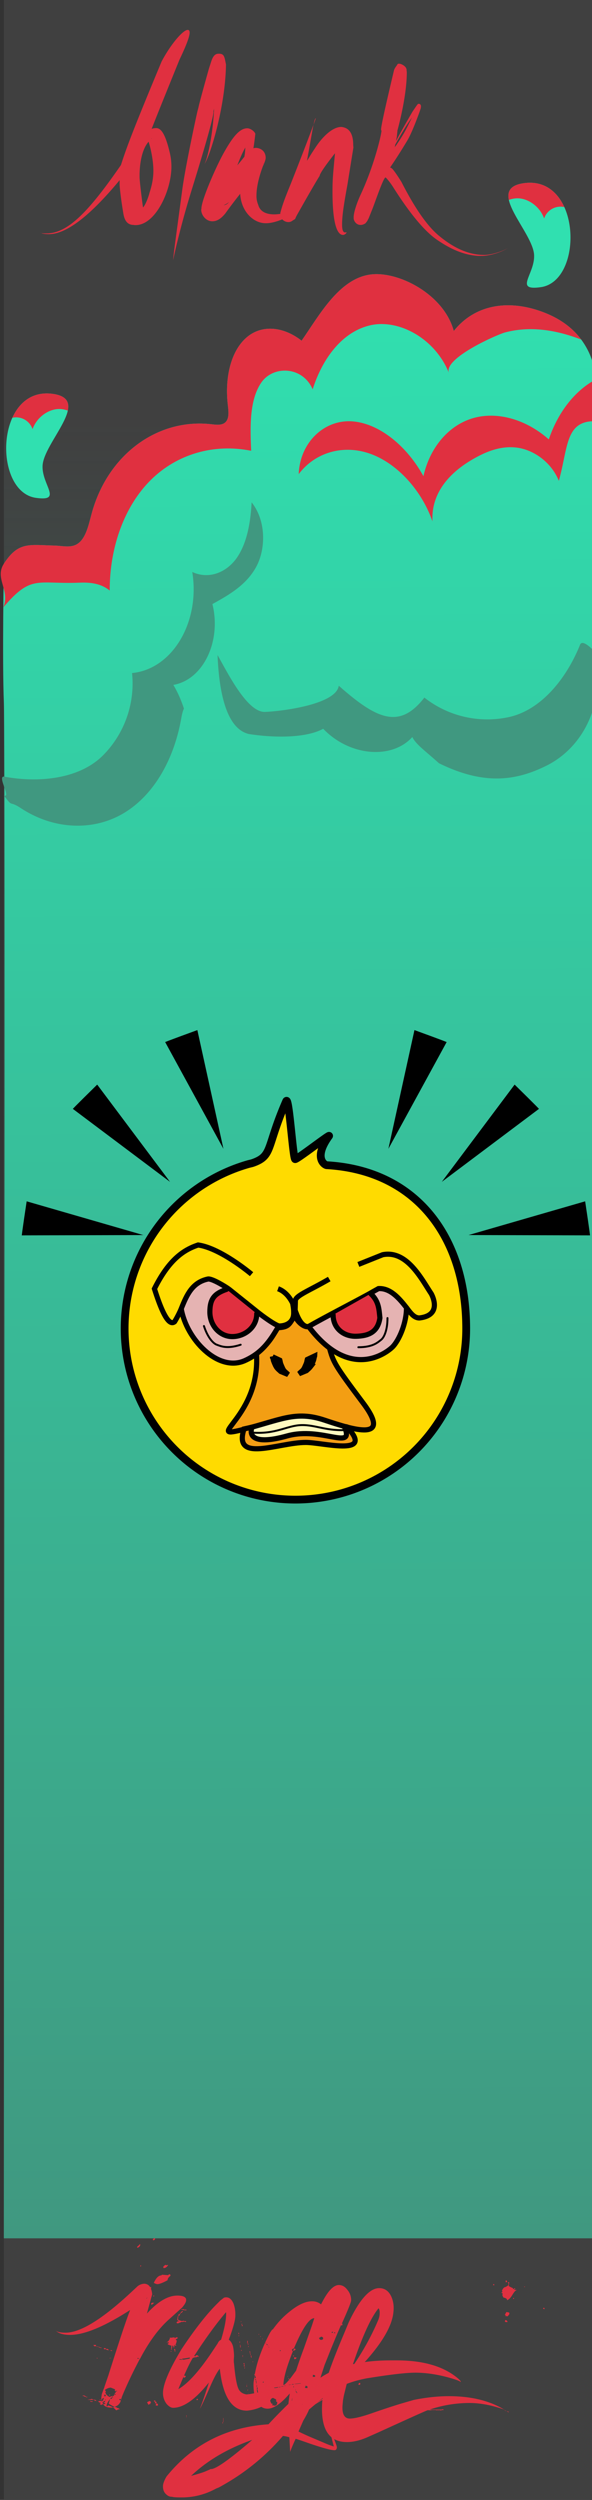 <svg xmlns="http://www.w3.org/2000/svg" xmlns:xlink="http://www.w3.org/1999/xlink" width="115.2" height="128.5mm" viewBox="0 0 30.48 128.5">
  <rect x="0" y="0" width="30.48" height="128.5" fill="#333333" stroke="none"/>
  <defs>
    <linearGradient id="b">
      <stop offset="0" style="stop-color:#30e0b0;stop-opacity:1"/>
      <stop offset="1" style="stop-color:#409880;stop-opacity:1"/>
    </linearGradient>
    <linearGradient id="a">
      <stop offset="0" style="stop-color:#409880;stop-opacity:1"/>
      <stop offset="1" style="stop-color:#409880;stop-opacity:0"/>
    </linearGradient>
    <linearGradient xlink:href="#a" id="c" x1="15.44" x2="15.44" y1="285.34" y2="190.99" gradientTransform="matrix(1 0 0 .99 0 1.09)" gradientUnits="userSpaceOnUse"/>
    <linearGradient xlink:href="#b" id="d" x1="14.98" x2="15.44" y1="14.091" y2="115.05" gradientUnits="userSpaceOnUse"/>
  </defs>
  <g style="display:inline">
    <path d="M.2 168.5h30.48V297H.2z" style="display:inline;fill:#404040;fill-opacity:1;stroke-width:.427" transform="translate(0 -168.5)"/>
    <path d="M.2 190.152h30.48v93.398H.2z" style="display:inline;fill:url(#c);fill-opacity:1;stroke-width:.364" transform="translate(0 -168.5)"/>
    <g aria-label="RAGE" style="font-style:normal;font-variant:normal;font-weight:400;font-stretch:normal;font-size:19.756px;line-height:1.25;font-family:Ravie;-inkscape-font-specification:Ravie;letter-spacing:0;word-spacing:0;display:inline;fill:#e03040;fill-opacity:1;stroke:none;stroke-width:.265">
      <path d="M6.22 291.836c0 .011 0 .023-.01.034l.022-.023v.012c.023-.102.045-.158.057-.192.248-.599.553-1.242.925-1.942h.023v-.023l-.011.012c.463-.87.948-1.524 1.467-1.987l.689-.621c.135-.158.203-.282.203-.384 0-.147-.147-.226-.452-.226-.485 0-1.004.305-1.569.926l.271-.993c-.034-.362-.18-.542-.417-.542a.594.594 0 0 0-.328.124l-.327.305c-1.479 1.377-2.597 2.077-3.376 2.088-.293 0-.474-.045-.541-.135.146.17.406.248.767.248.734 0 1.761-.429 3.082-1.276v.012c-.192.485-.564 1.603-1.118 3.353l-.191.553a.654.654 0 0 1-.057.158l-.09.26-.023.169c0 .067 0 .113.012.135.033-.079.056-.113.079-.113h.045c-.034.102-.08.158-.113.17.011.011.011.011.011.022 0 .012 0 .012.011.023h.068v-.068h.045c.034.011.045.023.045.045l-.067.023c0 .034.022.045.067.045v.045h-.101c.056.125.192.181.429.181.034 0 .056 0 .068-.011a.89.89 0 0 0-.26-.102c0 .034-.011.045-.045.045h-.023v-.022c0-.09.057-.204.18-.35l-.067.237c.102.067.203.124.305.169l.068-.034a.437.437 0 0 0 .248-.293l-.011-.023h-.023c-.034 0-.045-.011-.045-.045l.068-.023zm-.293-.52-.022.068.056.023.068-.023c0 .034-.034.046-.09.046 0 .011.011.011.022.011 0 .045-.022.068-.056.068v.045c.034 0 .056.011.056.045l-.079-.023-.022.046c.011 0 .022.01.022.022-.146.023-.225.045-.225.068a.432.432 0 0 1-.215-.18c.011 0 .011-.012.011-.023-.022 0-.034-.012-.034-.046.023 0 .034-.01.034-.022a.345.345 0 0 0-.056-.102c.011-.011.011-.011.022-.011.012 0 .012 0 .023-.011l.023-.012a.52.52 0 0 1 .237-.079zm2.823-2.675c0 .102-.057.192-.181.271l.113-.022v.067h-.045v.046a.75.75 0 0 0 .192.067l-.023.215.045-.023a.024.024 0 0 0-.022-.022.38.38 0 0 0 .045-.17h.045l.023.102h.022c0-.023.011-.068.023-.147h.022v.045h.068c0-.022-.011-.034-.045-.045a.534.534 0 0 0 .068-.226c-.023 0-.034-.011-.046-.045v-.023c.057 0 .09-.022.09-.067v-.023h-.067l-.09.045v-.045l-.203.023zm.542 1.705c-.068.034-.102.056-.102.09.034 0 .056.045.079.147a.024.024 0 0 0 .023-.023c.01 0 .022.012.022.023.045-.045.08-.068.09-.068v-.101c-.022-.046-.045-.068-.067-.068zM5.86 292.23c-.023 0-.034 0-.045.011.079.057.124.113.158.147h.045c.034-.034.079-.045.147-.045v-.023c-.023 0-.046-.01-.08-.045h-.067v-.022c-.012-.012-.023-.012-.057-.023l-.056-.011c-.011.011-.023.011-.045.011zm-.599-.248c-.022-.023-.033-.057-.033-.102l-.023.034h-.136v.023c0 .034.034.056.113.067 0 .034-.01.046-.045.046 0 .022.023.045.08.067a.285.285 0 0 1 .1-.045c0-.011 0-.011-.01-.023zm4.053.056.045.068c.09-.045.136-.09.136-.136l-.023-.045a.024.024 0 0 0-.022.023c-.034 0-.046-.023-.046-.057-.033.023-.056.034-.09.034zm-1.67.068c.033 0 .045-.011.045-.045l.045.022c0-.022.01-.056.045-.113l-.068-.056c-.09.034-.135.056-.135.079zm.394-.068a.024.024 0 0 1-.022.023c0 .011.011.022.022.022a.024.024 0 0 1-.022.023c0 .034.011.045.045.045h.068v-.09zm1.412-1.366c0 .034.01.045.045.045.045-.022.067-.045.067-.067v-.023l-.09-.022zm-4.73 1.14-.226.046h.305v-.023c-.023 0-.046-.011-.08-.045zm4.865-.372-.023.068.068.022c.023 0 .034-.022.045-.068v-.022zm-5.159.282h.068v-.023h-.068c0-.022-.034-.045-.09-.067h-.08v.022c.035 0 .068.012.125.046h.045zm.384-2.687c.022.046.045.068.068.068H4.9c.034 0 .045-.011.045-.045v-.023zm.643.204c0 .033.045.056.147.067-.023-.045-.045-.067-.068-.067zm-.485-.113h.101c0 .022.046.045.136.067h.023v-.022a.269.269 0 0 1-.136-.045l-.124-.023Zm3.025 2.822-.022.068c.011 0 .022.01.022.022l.068-.022v-.023c0-.023-.011-.034-.045-.045zm-2.54-2.71c0-.022-.011-.033-.045-.045h-.022c-.023 0-.034.012-.046.046l.068.022zm-.079 2.349h.023c.034.011.045.022.045.045 0 .034-.011.045-.045.045h-.023zm4.561-.316c.034 0 .045-.012.045-.046 0-.022-.011-.033-.045-.045-.011 0-.023.012-.034.023zm-5.069.632h.09c0-.023-.01-.034-.045-.045h-.045v-.023h-.045v.023h.045zm.903-.17v.023c0 .034-.01.045-.045.045H5.68c0-.022.023-.045.068-.067zm3.218-2.404h.045l-.023-.09h-.045zm-4.335 2.585c0 .034.011.045.045.045h.079l-.023-.045-.033.023-.068-.034zm3.274 0c0 .023.01.034.045.034l.045-.023c0-.01-.011-.022-.045-.034h-.045zm2.19-.09c0 .034.01.045.045.045l.034-.023c0-.022-.012-.034-.034-.045zm-.757-2.235c0 .033.012.045.045.045v-.068H9.36Zm.599 2.077c-.023 0-.034.011-.046.045l.068.023zm-4.493 5.588h.158l-.09-.023h-.068Zm-.971.067h.113v-.022h-.113Zm1.196-8.015c0 .023.012.034.046.034h.045c0-.011-.012-.022-.045-.034zm1.389.395.102.023-.102.023zm-1.061 2.574h-.045v.045h.045zm-.203-.587v.045c-.034 0-.046-.01-.046-.045zm-.192-.056c.034 0 .045-.011.045-.045h-.045Zm3.804-1.197h.045v-.022h-.045zm-.643-1.06h.045v-.024h-.045zm.203 0h.045v-.024h-.045zm-3.568 2.46h.023v.045h-.023Zm.226-2.111.09-.023h-.09zm-.666 0h.045v-.023H4.98zm.158 2.134h.045v-.023h-.045Zm2.45-5.261c-.011.034-.034.045-.068.057zm-2.608 5.317.068-.011h-.068zm4.91-.7.012-.011-.011-.045zm-4.628.282.023-.067z" style="font-style:normal;font-variant:normal;font-weight:500;font-stretch:normal;font-size:11.289px;font-family:&quot;Unfolding Tragedy&quot;;-inkscape-font-specification:&quot;Unfolding Tragedy Medium&quot;;fill:#e03040;fill-opacity:1;stroke-width:.265" transform="translate(0 -168.5)"/>
      <path d="M13.291 291.475c-.304.067-.508.101-.61.101-.191-.034-.327-.124-.406-.293-.09-.203-.169-.632-.225-1.298-.012-.034-.012-.102-.012-.192l.012-.18c0-.114-.012-.25-.034-.407l-.023-.113c-.045-.147-.113-.26-.214-.328.225-.598.338-1.016.338-1.23v-.09c0-.192-.034-.384-.101-.553-.09-.204-.215-.305-.362-.305-.079 0-.124.011-.158.045l-.158.124-.192.192c-.53.53-1.14 1.31-1.806 2.314-.632 1.05-.948 1.795-.948 2.247 0 .214.068.406.192.564.113.124.226.192.327.192.53 0 1.152-.429 1.84-1.298a.458.458 0 0 1-.022.079l-.023.079c-.248.756-.384 1.14-.418 1.174.034 0 .215-.395.554-1.174.18-.407.338-.7.474-.87.158 1.434.62 2.157 1.4 2.157.35-.034.666-.136.925-.305.282-.18.418-.384.418-.598 0-.08-.045-.125-.136-.125-.112 0-.327.034-.632.09zm-3.217-1.852-.079-.022c.587-.903 1.129-1.648 1.637-2.247.011.012.011.045.011.08 0 .327-.09.767-.26 1.331a.332.332 0 0 0-.169.181l-.158.237c-.722 1.106-1.343 1.818-1.874 2.122.305-.745.542-1.264.711-1.546a.246.246 0 0 1 .034-.057l.147-.045v.023l.113-.057c0 .023.011.034.034.034v-.034c0-.022-.023-.045-.057-.056h-.09zm-1.422-4.176-.317-.023-.022.034c-.147 0-.271.124-.395.384a.45.45 0 0 0 .18.067c.102 0 .283-.067.531-.203 0-.079.045-.147.147-.226v-.034c0-.022-.012-.033-.045-.045h-.023zm.722 2.359a.628.628 0 0 1-.214-.08l.022-.191H9.16l-.034.192c0 .034.034.056.113.09h-.08c-.045.023-.067.045-.067.068v.023l.079.022c0-.011.056-.034.158-.068 0-.01 0-.01-.011-.022.01.011.022.011.045.011.022 0 .034 0 .045.011 0-.01.011-.022.023-.022h.09l.056.022v-.056h-.113v-.023zm-.858-2.89c-.079.056-.113.09-.113.124l.023.045c.079 0 .158-.045.226-.146v-.023l-.068.023zm.045 1.874-.09-.023a.203.203 0 0 0-.18.102c0 .034.01.045.044.045h.068c.08-.068.136-.101.158-.101zm.678 2.969.146.011v-.034c.09 0 .215-.022.384-.056v.056l-.316.057H9.24Zm-.362-2.62h.057v.023h.17v.034h.191v-.034h-.192v-.022h-.056c-.023-.045-.045-.068-.068-.068-.011 0-.034.011-.045.034h-.057zm-1.151-.394c-.147.045-.226.09-.226.124v.023c.113 0 .192-.046.226-.125zM7.5 286.7c-.09.033-.135.056-.135.09v.045h.022c.08 0 .124-.034.136-.09zm1.603.135c.08 0 .192.023.328.079h.09v-.034c-.057 0-.18-.022-.361-.079h-.057zm-1.908-2.98c0 .011-.045.056-.135.135v.045c.056 0 .113-.033.158-.112v-.068zm.7 3.003c-.079.01-.113.022-.113.056v.045h.045l.09-.067zm.09-3.308c-.078.011-.112.023-.112.056v.046h.045c.045-.023.068-.046.068-.068zm1.423 3.725c-.08.057-.113.09-.113.113h.034c.056-.034.079-.056.079-.079zm-.203.17-.023.09h.057c0-.034.01-.056.033-.09zm.124-.226a.24.24 0 0 1 .135.034l.023-.057h-.158Zm-1.57-1.163c-.01 0-.022.011-.033.045l.022.045c.023 0 .034-.01.034-.045v-.045zm1.728 1.197H9.6v-.034h-.113Zm-2.45.214c-.022 0-.034.012-.045.045v.023h.023c.034 0 .045-.011.045-.045v-.023zm.226-2.529c-.011 0-.034.012-.045.034v.023h.045zm.632 1.604c.034 0 .045-.012.045-.046h-.045zm.068.88c.034 0 .045-.011.045-.045h-.045zm.835-.677h.057v-.023h-.057zm.474.7h.023v-.057h-.023zm-2.438-.949c-.011 0-.023.012-.034.046h.034zm.756 1.016h.046v-.022H7.59zm1.795 2.28v-.022l.068.023zm-1.467-2.923h.045l-.045-.011z" style="font-style:normal;font-variant:normal;font-weight:500;font-stretch:normal;font-size:11.289px;font-family:&quot;Unfolding Tragedy&quot;;-inkscape-font-specification:&quot;Unfolding Tragedy Medium&quot;;fill:#e03040;fill-opacity:1;stroke-width:.265" transform="translate(0 -168.5)"/>
      <path d="M16.633 291.813c0-.033 0-.045-.011-.056a5.53 5.53 0 0 1 .598-.418c.452-.27 1.005-.463 1.648-.587 1.186-.192 2.02-.293 2.518-.293.519 0 1.06.079 1.625.226.463.124.7.214.7.26l.011-.023c0-.034-.056-.09-.158-.181-.733-.61-1.772-.914-3.138-.914h-.316c-1.524 0-2.72.293-3.612.891l.214-.654.361-.904c.147-.35.305-.745.497-1.174.011-.01.011-.022.023-.033.316-.7.474-1.095.485-1.197a.79.79 0 0 0-.192-.553c-.124-.17-.27-.249-.44-.249-.282 0-.587.328-.915.994a.727.727 0 0 0-.474-.158c-.327 0-.722.18-1.174.553-.35.282-.62.587-.835.892h-.011c-.023 0-.068.067-.147.192-.395.756-.655 1.456-.768 2.1l-.022.191a1.524 1.524 0 0 0-.046.271c-.01.316.023.599.125.836.124.327.327.485.598.485.316 0 .689-.26 1.129-.768h.011a11.98 11.98 0 0 0-.068.52c-.406.395-.745.745-1.027 1.05-2.167.146-3.917 1.038-5.25 2.686-.112.192-.169.35-.18.463-.011.215.057.373.192.474a.366.366 0 0 0 .237.102h.034c.056.022.203.034.463.034a3.61 3.61 0 0 0 1.693-.395l.158-.08c.023 0 .124-.045.294-.146a11.465 11.465 0 0 0 3.104-2.54c.102.011.215.034.328.068.01.079.01.203.022.36l.023.396c.011-.056.101-.282.282-.677.147.045.316.101.508.169.801.282 1.298.418 1.49.418.08 0 .124-.057.124-.158 0-.046-.068-.226-.192-.554a7.672 7.672 0 0 1-.338-1.106c0-.034 0-.045-.012-.056l.057.361c.022.17.045.305.056.406l.147.44c.011.035.023.068.034.125l.09.35a3.496 3.496 0 0 1-.35-.124l-.96-.407c-.225-.101-.394-.18-.507-.237l.248-.564c.135-.226.237-.418.294-.565l.71-.598c0 .034 0 .045.012.056zm-1.513-2.607.012.011c.44-1.039.79-1.558 1.05-1.558l-.125.384-.406 1.151a25.83 25.83 0 0 0-.407 1.163l-.304.407c-.18.214-.294.327-.339.327l-.011-.011c.022-.407.192-.982.496-1.739l-.033.012-.023-.09zm-4.267 6.197c0 .012-.079.046-.237.113-.147.068-.406.147-.779.249.847-.802 1.897-1.412 3.15-1.852-1.163 1.005-1.874 1.502-2.123 1.502zm3.138-3.341a.384.384 0 0 1-.079-.17c.034-.09.09-.135.158-.135a.451.451 0 0 0 .147.068l-.022.045h.045a.024.024 0 0 1-.023.022c-.011.046.011.068.057.068v.023c0 .113-.046.17-.125.17h-.045a.024.024 0 0 1-.022-.024l-.068.023.023-.068a.024.024 0 0 1-.023-.022.024.024 0 0 0 .023-.023h-.023a.024.024 0 0 1-.023.023zm2.428-3.387a.331.331 0 0 0 .112-.068c.068.012.102.034.113.09a.024.024 0 0 0-.022.023c.011 0 .022 0 .022.012-.056.034-.09.045-.113.045a.024.024 0 0 0-.022-.023.024.024 0 0 1-.023.023zm-.723 2.551c.034-.056.045-.09.045-.112.034.033.057.045.09.045v.09h-.09zm-2.472.09h.034l.056.294c-.034 0-.068-.09-.09-.282zm4.267-1.365c-.08.034-.113.056-.113.09l.023.068c.056-.034.09-.068.09-.09zm-1.377.62c.079.012.113.023.113.057s-.012.045-.046.045h-.079zm-.971-.846.022.045c.057-.011.09-.034.102-.09l-.124-.011zm-.057-.384c.09-.022.136-.056.136-.101l-.09-.023c0 .023 0 .034-.012.045zm3.421 1.648c-.023 0-.034.012-.045.046l-.011.045h.09l.011-.09zm-1.377-.417h.067c.034.011.046.022.046.045l-.09.034-.023-.034zm-3.014.654c.022 0 .101-.01.225-.033 0 .022-.056.045-.169.056h-.056zm1.377-.225v.011a2.663 2.663 0 0 1-.271.034l-.08-.011c.046 0 .159-.012.328-.034zm2.133-3.06c-.033 0-.045.012-.056.046v.045h.023c.022 0 .033-.012.033-.045l.012-.046zm-4.504 2.676h.023a.7.7 0 0 0 .034.124h-.057zm.045.237h.023l.022.158h-.022zm.158.937h-.022v-.023h.022v.023h.034v.09h-.034zm-.869-3.725h.034v-.057h-.034l.011-.068h-.022l-.011.068h.022zm.26 3.048h-.023v.067h.023zm.214-1.423h.023l-.011-.113h-.034zm.294 1.524h.034c0 .034.01.068.022.08h-.056zm2.02.215h-.022v-.034h.022v.034h.034v.045h.023v.034h-.023v-.034h-.034zm-2.709-1.423h.023v.034h.034v-.034h-.023c.011-.011.023-.022.023-.034h-.057zm4.606-1.648v.045h-.068c0-.034.012-.045.045-.045zm-4.583 1.784h.034v-.08h-.034zm.293 1.772h.023v-.09h-.023zm-3.251.88.011-.146H9.59Zm7.665-4.368h-.068c.012-.034.023-.045.046-.045zm-3.545.564c.034 0 .057.012.057.034v.011c-.034 0-.057-.01-.057-.033zm-1.444-.52h.045c-.012-.01-.023-.033-.023-.067h-.022zm2.765 2.575h.08v.022c-.046 0-.08 0-.091.012zm1.694 1.14c-.046-.17-.08-.282-.102-.361zm-4.008-3.24h.034v-.056h-.034zm2.134 1.863h.034l.01-.034h-.033v-.034h-.023v.034h.023zm-2.134-1.93h.034v-.057h-.034zm2.36.7c0 .033.01.044.045.044v-.045zm-2.732-.486c-.012.022 0 .034.033.034l.012-.057zm2.054.214h.045c0 .034-.011.046-.045.046zm-.835 1.66h-.045c0-.034.01-.045.045-.045zm1.072.18-.147.034v-.022zm-1.513-.35h.057c0 .023-.023.034-.057.034zm1.886 1.107.034-.17-.012.147zm-1.818-.78.057.023c-.012.012-.012.012-.023.012s-.011 0-.011-.012l-.023.046zm-.87-2.2h.024v-.068h-.023zm.43.101h.023v-.068h-.023zm-1.31 4.042h.023l.011-.068h-.022zm1.412-3.59h.022v-.068h-.022zm-.384.146h.034v-.045h-.034zm.36-.225h.046c.011-.023 0-.034-.034-.034zm-1.354 3.578h.023v-.056h-.023zm1.095-2.732h.023l.011-.056h-.022zm2.529.915h.023v.056h-.023zm-2.224-1.615h.023v-.056h-.023zm2.134 1.524-.113.023-.057-.011zm-1.92-.485h.023v-.056H13.1zm-.282 1.197h.034v-.034h-.034zm-.406-2.45h.034v-.034h-.034zm-.926 3.567h.023v-.045h-.023zm.87-3.827h.022v-.045h-.022zm-.068-.485h.022v-.045h-.022zm.485.553h.023l.011-.045h-.022zm1.603 2.055h.045v.022h-.045zm-1.637.18h.023l.011-.045h-.022zm1.908-.248h.08l-.08.022zm-1.783.858.022.011v-.045h-.022zm3.872.214c0 .057.01.136.045.26v.034zm-4.335-4.346h.022v-.034H12.4zm1.275 1.072h.023v.034h-.023zm-2.19 3.906h.023v-.033h-.023zm2.021-4.086h.023v-.034h-.023zm-.497 1.174h.023v-.034h-.023zm-.643-.745h.022v-.034h-.022zm1.038-.553h.023v-.034h-.023zm-.09-.113h.023v-.034h-.023zm.057 3.488h.022v.034h-.022zm-.587-.384h.022v-.034h-.022zm1.05-2.472h.033l-.034.034zm1.377 2.19h.022l-.034.045zm-.407-.666h.023v-.045zm-.384.52h.08l-.08.01zm-.62-2.112h.022l-.034.034zm-.599 2.01h.023l-.023.034zm-3.894-1.457.022-.033h-.022zm3.477 1.942.01-.056h-.01zm-.09-.474.022-.056h-.012zm2.02.982.056-.079-.056.068zm.079-1.377.011-.034h-.011zm.768 1.377h.01l-.01.034zm-.644-1.23h.011l-.01.034zm-2.416-1.14.012-.023H12.5zm4.301 2.867c0-.023 0-.034-.01-.045 0 .022 0 .034.01.045z" style="font-style:normal;font-variant:normal;font-weight:500;font-stretch:normal;font-size:11.289px;font-family:&quot;Unfolding Tragedy&quot;;-inkscape-font-specification:&quot;Unfolding Tragedy Medium&quot;;fill:#e03040;fill-opacity:1;stroke-width:.265" transform="translate(0 -168.5)"/>
      <path d="M20.606 292.062c-.44.135-.88.282-1.31.429-.597.214-1.026.327-1.286.327-.282 0-.407-.237-.373-.7l.023-.237c.011-.056.023-.135.045-.248l.203-.824c1.49-1.434 2.27-2.585 2.348-3.466.034-.282 0-.542-.101-.779-.136-.305-.35-.451-.632-.451-.486 0-1.016.587-1.57 1.76l-.225.543c-.621 1.467-.96 2.404-.994 2.81l-.124.565c-.17.135-.327.248-.485.339l-.237.158.237-.136c.192-.124.35-.214.474-.293-.124 1.445.293 2.167 1.264 2.167.339 0 .711-.09 1.129-.282l.485-.215c1.536-.7 2.382-1.083 2.54-1.14l.012.011v-.022l.067.022v-.022l.046.022.045-.022v.022l.034-.022h.214l.045.022v-.022c.012 0 .023.011.023.022l.045-.022.056.022v-.022l.09.022a.343.343 0 0 1 .148-.022v-.023l-.068-.022c-.011.011-.023.022-.034.022h-.62a6.476 6.476 0 0 1 2.054-.338c.553 0 1.151.113 1.783.338-.767-.463-1.716-.688-2.845-.688-.575 0-1.185.067-1.806.192zm-1.06-4.595a1.014 1.014 0 0 1-.08.305c-.372.87-.824 1.67-1.354 2.427.519-1.558.982-2.574 1.377-3.048.056.057.067.17.056.316zm6.637-1.58-.011.079-.136.09c-.079 0-.146.068-.192.192l.023.045c0 .023-.011.034-.045.034-.011.034.011.045.056.045l-.011.124.056.102c.125.022.192.068.181.135.09-.022.18-.113.282-.282.09-.147.158-.226.203-.226v-.022h-.112l.01-.045h.046l-.023-.046-.067.046h-.034v-.046c-.147-.056-.215-.101-.215-.124l.023-.18h-.068zm-.192 1.603c.034 0 .045.022.045.079l.045-.023.046.023.09-.102.011-.067c0-.034-.056-.046-.158-.057zm.023.27-.023.068.057.034.09-.01c-.034-.057-.057-.091-.08-.091zm-8.783 2.958a.998.998 0 0 0 .327.046v.034H17.4c0-.023-.011-.034-.022-.034v.034l-.034-.034h-.113zm-.26-.056a.86.86 0 0 0 .237.056l-.022.046a.514.514 0 0 0-.249-.046zm9.065-4.854h.068v-.045c0-.023-.011-.034-.045-.045h-.023zm1.93 1.366.068.022v-.067h-.067Zm-2.573-1.253c-.011.034 0 .045.034.045h.022l-.011-.068zm.564 6.434a.208.208 0 0 0 .102.08c.022 0 .034 0 .045.01a.468.468 0 0 1-.135-.078zm.226.147c.011-.034-.011-.056-.056-.056h-.023zm.237-5.836h.045v-.045h-.045zm.565-.61h.045v-.022h-.045z" style="font-style:normal;font-variant:normal;font-weight:500;font-stretch:normal;font-size:11.289px;font-family:&quot;Unfolding Tragedy&quot;;-inkscape-font-specification:&quot;Unfolding Tragedy Medium&quot;;fill:#e03040;fill-opacity:1;stroke-width:.265" transform="translate(0 -168.5)"/>
    </g>
  </g>
  <g style="display:inline">
    <path d="M27.771 15.974c.695.237 1.398.608 1.952 1.23.553.623.974 1.546.871 2.343.008.033.972 69.793.086 95.503H.2s.092-76.695 0-78.921c-.09-2.174 0-7.156 0-7.156.75-1.148 1.294-.96 2.613-.93.36.009.744.11 1.064-.028.519-.225.668-.97.839-1.605.811-3.019 3.374-4.928 6.178-4.603.281.033.604.07.768-.168.145-.213.098-.552.064-.855-.144-1.289.115-2.603.868-3.346.785-.774 1.956-.692 2.934.074.906-1.3 1.912-3.16 3.512-3.397 1.427-.212 3.81.991 4.324 2.897 1.071-1.342 2.733-1.606 4.407-1.038" style="display:inline;fill:url(#d);fill-opacity:1;fill-rule:nonzero;stroke:none;stroke-width:.028"/>
    <path d="M9.327 36.951c-.372 2.085-1.397 3.902-2.931 4.831-1.534.93-3.582.902-5.328-.246-.633-.416-.38.009-.868-.65.404.161-.381-1.039.026-.964 1.754.324 3.845.133 5.073-1.09a5.244 5.244 0 0 0 1.5-4.236c2.074-.198 3.517-2.617 3.1-5.196.873.404 1.787.01 2.303-.74.516-.752.698-1.796.753-2.838.76.949.736 2.422.222 3.341-.514.92-1.392 1.418-2.24 1.887.473 1.925-.48 3.892-2.012 4.155.229.382.406.794.545 1.218-.074.153-.11.345-.143.528" style="display:inline;fill:#409880;fill-opacity:1;fill-rule:nonzero;stroke:none;stroke-width:.028"/>
    <path d="M26.977 9.414c2.96-.404 3.092 5.032.867 5.347-1.4.198-.31-.653-.344-1.637-.04-1.213-2.578-3.43-.523-3.71" style="display:inline;fill:#30e0b0;fill-opacity:1;fill-rule:nonzero;stroke:none;stroke-width:.028"/>
    <path d="M2.813 28.044c.36.008.744.11 1.064-.029.519-.225.668-.971.839-1.605.811-3.019 3.374-4.928 6.178-4.603.281.033.604.07.768-.168.145-.213.098-.552.064-.855-.144-1.289.115-2.603.868-3.346.785-.774 1.956-.692 2.934.074.906-1.3 1.912-3.16 3.512-3.397 1.427-.212 3.81.991 4.324 2.897 1.071-1.342 2.733-1.607 4.407-1.038.695.237 1.398.608 1.952 1.23.069.078.136.16.199.247l-.165-.06c-1.285-.468-2.544-.623-3.755-.303-.388.102-3.19 1.327-2.888 2.083-.71-1.773-2.565-2.77-4.016-2.458-1.45.313-2.488 1.683-3 3.298-.518-1.196-2.036-1.234-2.645-.346-.61.888-.578 2.248-.521 3.506-1.917-.384-3.813.165-5.16 1.493-1.346 1.328-2.127 3.42-2.124 5.69-.473-.382-1.038-.425-1.555-.404-2.187.09-2.47-.436-3.922 1.267.367-.876-.467-1.485.029-2.244.75-1.148 1.294-.96 2.613-.93" style="display:inline;fill:#e03040;fill-opacity:1;fill-rule:nonzero;stroke:none;stroke-width:.028"/>
    <path d="M30.68 21.652c-1.588-.05-1.423 1.352-1.908 3.063-.398-.986-1.335-1.613-2.19-1.71-.855-.099-1.64.24-2.347.665-1.033.618-2.048 1.632-1.968 3.129-.57-1.623-1.835-2.991-3.215-3.478-1.38-.486-2.825-.073-3.673 1.05.069-1.662 1.341-2.81 2.748-2.713 1.408.097 2.836 1.287 3.674 2.821.332-1.482 1.301-2.618 2.545-2.982 1.244-.365 2.733.05 3.91 1.09.45-1.33 1.271-2.435 2.338-3.04M26.977 9.414c1.026-.14 1.712.423 2.078 1.23a.892.892 0 0 0-1.04.586c-.223-.627-.829-1.031-1.358-1.036-.16-.002-.312.03-.458.082-.093-.437.069-.765.778-.862" style="display:inline;fill:#e03040;fill-opacity:1;fill-rule:nonzero;stroke:none;stroke-width:.028"/>
    <path d="M2.714 20.244c-2.96-.404-3.092 5.031-.867 5.346 1.4.199.31-.652.344-1.636.04-1.213 2.578-3.43.523-3.71" style="display:inline;fill:#30e0b0;fill-opacity:1;fill-rule:nonzero;stroke:none;stroke-width:.028"/>
    <path d="M2.714 20.244c-1.027-.14-1.712.423-2.078 1.23a.892.892 0 0 1 1.04.585c.222-.626.829-1.03 1.358-1.035.16-.002.312.03.458.082.093-.438-.069-.765-.778-.862" style="display:inline;fill:#e03040;fill-opacity:1;fill-rule:nonzero;stroke:none;stroke-width:.028"/>
    <path d="M28.14 39.355c1.604-.8 2.675-2.547 2.637-4.636l-.011-1.057s-.75-.902-.903-.517c-.664 1.656-1.942 3.321-3.631 3.707a5.244 5.244 0 0 1-4.383-.995c-1.276 1.647-2.45 1.119-4.408-.611-.124.953-2.883 1.312-3.794 1.347-.91.035-1.901-1.958-2.447-2.924.062 1.478.321 3.756 1.614 4.061 1.385.214 2.977.197 3.826-.27 1.376 1.43 3.548 1.58 4.588.425.2.398.68.718 1.37 1.345 2.289 1.127 3.936.925 5.541.125z" style="display:inline;fill:#409880;fill-opacity:1;fill-rule:nonzero;stroke:none;stroke-width:.028"/>
  </g>
  <g style="opacity:1">
    <path d="M24.003 68.292a8.793 8.793 0 1 1-11.228-8.452c.089-.025.182-.04.27-.073 1.01-.37.661-.8 1.688-3.161.143-.33.344 2.88.46 2.975.062.052 1.87-1.355 1.745-1.184-.828 1.141-.206 1.491-.12 1.496 4.624.26 7.185 3.71 7.185 8.399z" style="display:inline;opacity:1;fill:#ffdb00;fill-opacity:1;fill-rule:evenodd;stroke:#000;stroke-width:.4;stroke-miterlimit:4;stroke-dasharray:none;stroke-opacity:1"/>
    <path d="M16.75 73c-1.373-.458-2.118-.077-3.76.437-.172.57.22.83 1.836.38 1.807-.505 3.47.952 2.908-.415-.336-.188-.671-.298-.984-.402Z" style="display:inline;opacity:1;fill:#fefac1;fill-opacity:1;fill-rule:evenodd;stroke:#000;stroke-width:.1;stroke-linecap:round;stroke-miterlimit:4;stroke-dasharray:none;stroke-opacity:1"/>
    <path d="M12.937 73.633c1.264.112 1.822-.36 2.58-.381.752-.02 1.322.341 2.434.243" style="display:inline;fill:none;fill-opacity:1;fill-rule:evenodd;stroke:#000;stroke-width:.1;stroke-miterlimit:4;stroke-dasharray:none;stroke-opacity:1"/>
    <path d="M16.951 69.245c.215.783.25.881 1.75 2.88 1.5 2-.5 1.37-2 .87-1.5-.5-2.25 0-4.25.5s1-.695.75-3.945c.799-.55 1.049-1.3 1.049-1.3.674-.028.62-.174 1-.75.31.815.639.683.639.683z" style="display:inline;fill:#f39e13;fill-opacity:1;fill-rule:evenodd;stroke:#000;stroke-width:.265;stroke-opacity:1"/>
    <path d="M18 73.5c1.134 1.34-1.4.643-2.257.643-1.415 0-3.752 1.082-3.18-.693l.413-.093c-.182.508.186.905 1.801.454 1.807-.503 3.502.798 2.956-.472.21-.042.267.161.267.161Z" style="display:inline;fill:#f39e15;fill-opacity:1;fill-rule:evenodd;stroke:#000;stroke-width:.265;stroke-linecap:round;stroke-opacity:1"/>
    <path d="M14.031 69.74c.027.07.034.143.055.213.022.054.041.11.067.162.023.06.055.117.09.172a.973.973 0 0 0 .16.162l.048.046.383.158-.049-.048c-.054-.05-.114-.095-.163-.152a.7.7 0 0 1-.092-.167 2.26 2.26 0 0 1-.068-.159c-.03-.066-.033-.14-.054-.21l-.377-.176zm2.169-.04c-.026.068-.033.141-.055.211-.022.055-.04.11-.066.163-.024.06-.056.117-.09.172a.973.973 0 0 1-.16.162l-.049.046-.382.158.048-.048c.055-.05.114-.095.163-.152a.7.7 0 0 0 .092-.167 2.26 2.26 0 0 0 .069-.16c.03-.065.032-.14.053-.208l.377-.178z" style="display:inline;fill:#000;fill-opacity:1;fill-rule:evenodd;stroke:#000;stroke-width:.265;stroke-opacity:1"/>
    <path d="m13.254 67.437-1.444-1.155c-.144-.115-.907-.586-1.109-.537-.79.17-1.082.795-1.37 1.526.261 1.554 1.88 3.263 3.25 2.677.85-.375 1.287-.94 1.77-1.789-.4-.164-1.097-.722-1.097-.722zm6.947 1.808s-2 2-4.312-1.062c.809-.462 2.11-1.13 3.062-1.646.178-.102.357-.203.537-.302.623-.031 1.072.515 1.44.978.007.774-.369 1.675-.727 2.032z" style="display:inline;fill:#e5b3b2;fill-opacity:1;fill-rule:evenodd;stroke:#000;stroke-width:.265;stroke-opacity:1"/>
    <path d="M10.5 68.16c.197.604.481.895.656.959.206.074.522.234 1.235.002" style="opacity:1;fill:none;fill-rule:evenodd;stroke:#000;stroke-width:.1;stroke-linecap:round;stroke-miterlimit:4;stroke-dasharray:none;stroke-opacity:1"/>
    <path d="M19.95 67.75c0 .636-.18 1.001-.327 1.116-.173.134-.423.384-1.173.384" style="fill:none;fill-rule:evenodd;stroke:#000;stroke-width:.1;stroke-linecap:round;stroke-miterlimit:4;stroke-dasharray:none;stroke-opacity:1"/>
    <path d="M13.219 67.528c0 .698-.62 1.175-1.258 1.175-.639 0-1.156-.565-1.156-1.262 0-.698.249-.953.857-1.166" style="display:inline;fill:#e03040;fill-opacity:1;fill-rule:evenodd;stroke:#000;stroke-width:.265;stroke-linecap:round;stroke-miterlimit:4;stroke-dasharray:none;stroke-opacity:1"/>
    <path d="M19.09 66.495c.403.39.421.752.47 1.25-.109.75-.609.926-1.228.941-.637.015-1.181-.408-1.181-1.099" style="display:inline;fill:#e03040;fill-opacity:1;fill-rule:evenodd;stroke:#000;stroke-width:.265;stroke-linecap:round;stroke-opacity:1"/>
    <path d="M9.332 67.271a5.3 5.3 0 0 1-.343.667c-.36.307-.788-.909-1.038-1.693.75-1.5 1.5-2 2.25-2.25 1.162.159 2.75 1.5 2.75 1.5m1.363.75c.393.14.637.5.756.75.034.208.053.292.051.5 0 .5-.41.666-.77.664m2.6-2.414c-1.007.585-1.692.835-1.742 1.093-.008.407-.022.48-.008.755.014.274.466.678.688.59m5.062-.938c.196.256.373.5.64.5 1.25-.14.61-1.25.61-1.25-.5-.75-1.25-2.25-2.5-2l-1.25.5" style="display:inline;fill:none;fill-opacity:1;fill-rule:evenodd;stroke:#000;stroke-width:.265;stroke-opacity:1"/>
    <path d="M7.377 63.484 1.373 61.75s-.289 1.91-.246 1.75zm16.746 0 6.004-1.734s.289 1.91.246 1.75zM8.754 60.75l-3.75-5s-1.38 1.352-1.25 1.25zm13.992 0 3.75-5s1.38 1.352 1.25 1.25zm-11.242-1.698-1.343-6.104s-1.816.659-1.655.62zm8.492 0 1.343-6.104s1.816.659 1.655.62z" style="display:inline;opacity:1;fill:#000;fill-opacity:1;fill-rule:evenodd;stroke-width:.265"/>
  </g>
  <g style="display:inline">
    <g aria-label="blank" style="font-style:normal;font-variant:normal;font-weight:400;font-stretch:normal;font-size:19.756px;line-height:1.25;font-family:&quot;Unfolding Tragedy&quot;;-inkscape-font-specification:&quot;Unfolding Tragedy&quot;;letter-spacing:0;word-spacing:0;display:inline;fill:#e03040;fill-opacity:1;stroke:none;stroke-width:.265">
      <path d="M4.983 178.055c0 .108.04.612.188 1.491.059.405.227.612.533.612h.01c.02.01.05.01.089.01 1.037 0 1.847-1.797 1.847-3.002 0-.267-.03-.504-.099-.78-.217-.9-.435-1.206-.682-1.206a.66.66 0 0 0-.237.04c.247-.632.722-1.808 1.433-3.556.345-.721.523-1.186.523-1.393 0-.089-.03-.138-.099-.138-.237 0-.859.71-1.343 1.62-1.472 3.526-1.817 4.454-2.094 5.324-1.66 2.4-2.736 3.516-3.833 3.516-.059 0-.227 0-.266-.02l.03.02c.108.03.227.04.355.04.899 0 2.114-.929 3.645-2.776zm1.491-2.174c.08.237.247.9.247 1.492 0 .405-.079.77-.207 1.156 0 .03-.168.573-.326.73-.01-.039-.01-.078-.02-.128-.108-.83-.158-1.304-.158-1.432v-.178c.01-.336.06-1.175.464-1.64zm.139-.158c.01-.01.02-.02.03-.02l-.03.03zm-5.68 4.84-.03-.01c.01 0 .02 0 .03.01zm.02.01-.02-.01s.01 0 .02.01zM8.68 178.4c.761-2.45 1.136-3.803 1.136-4.06 0-.01 0-.02-.01-.03.01 0 .02-.049.04-.128-.06 1.364-.346 2.588-.494 2.845.267-.355 1.077-2.904 1.107-5.116-.08-.405-.09-.554-.366-.554-.128 0-.277.03-.395.405l-.119.366c-.355 1.264-.533 1.936-.533 1.975l-.06.228c-.157.691-.631 2.943-.77 3.96-.296 2.223-.474 3.448-.474 3.675.06-.355.445-1.985.939-3.566zm3.438.721a1.145 1.145 0 0 1-.089-.484c0-.365.099-.879.336-1.511l.02-.04c.03-.069.118-.266.118-.375 0-.365-.286-.514-.513-.514-.04 0-.08.01-.119.02.04-.237.07-.484.099-.74-.03-.12-.247-.287-.415-.287-.385 0-.74.425-1.205 1.254-.395.702-1.156 2.43-1.156 2.875v.02c-.01.01-.01.02-.01.04 0 .266.238.592.573.592.307 0 .504-.227.583-.306l.08-.09c.246-.345.503-.68.77-1.017.049.9.671 1.512 1.313 1.512h.03c.474 0 1.245-.346 1.245-.484v-.01c-.01-.01-.05-.02-.1-.02l-.473.04c-.09.01-.168.019-.257.019-.464 0-.741-.168-.83-.494zm-.711-2.47c-.119.149-.237.297-.366.445l.11-.276c.108-.267.207-.474.305-.642-.01.168-.02.306-.04.405zm-1.067 2.49a1.11 1.11 0 0 0 .277-.158c-.09.109-.188.158-.277.158zm2.055-2.134c0 .01-.01.02-.02.03 0-.01 0-.01.01-.02l.01-.03z" style="font-style:normal;font-variant:normal;font-weight:400;font-stretch:normal;font-size:9.878px;line-height:2;font-family:&quot;Unfolding Tragedy&quot;;-inkscape-font-specification:&quot;Unfolding Tragedy&quot;;fill:#e03040;fill-opacity:1;stroke-width:.265" transform="translate(1.176 -168.596)"/>
      <path d="M16.713 178.084c-.207 1.136-.276 1.62-.276 2.065 0 .326.079.395.158.395l.06-.01c.009.01.009.01.009.02 0 .03-.099.118-.178.118-.355 0-.543-.78-.543-2.213 0-.661.02-.8.128-1.985-.336.425-.79 1.027-.79 1.166-.01 0-.365.592-.968 1.659l-.168.296c-.197.346-.04.198-.267.346a.316.316 0 0 1-.187.07h-.04c-.187-.01-.395-.159-.395-.406v-.06c.129-.513.346-1.026.543-1.51.484-1.225.949-2.43 1.166-3.033-.07.346-.168.948-.336 1.857.099-.138.099-.168.346-.543l.118-.178c.267-.405.8-1.017 1.304-1.017.504.049.613.494.613.938l.01.119c0 .01-.03.177-.307 1.906zm-1.738-3.092c.069-.197.108-.306.108-.316-.03 0-.069.1-.108.307l-.01.02zm4.014 2.253c-.02-.01-.05-.03-.08-.04.287-.415.583-.88.89-1.393.138-.227.355-.72.632-1.481l.059-.178.01-.099c-.01-.079-.05-.119-.099-.119-.05 0-.04-.039-.188.178l-.148.218a45.414 45.414 0 0 0-.85 1.51c.01-.078.03-.147.04-.216l.03-.287v-.03c.217-.8.484-2.034.484-3.002 0-.02 0-.04-.01-.06v-.049c0-.198-.286-.326-.375-.326-.109 0-.06 0-.188.168l-.05.079c-.01.03-.02.05-.029.06l-.089.375c-.385 1.63-.583 2.528-.583 2.696 0 .07.02.04.02.07 0 .167-.356 1.738-1.067 3.269-.207.444-.355.909-.365 1.146v.108c.03.158.158.316.355.316.09 0 .178-.03.257-.088l.07-.09c.049-.068.039-.078.088-.157l.198-.494c.138-.346.563-1.61.672-1.61h.01c.03.03.177.177.375.484.869 1.373 1.62 2.272 2.262 2.716.75.514 1.422.79 2.133.83h.168c.534 0 1.196-.277 1.344-.405-.148.118-.77.355-1.205.355-.79 0-1.541-.335-2.302-.958-.593-.474-1.245-1.383-1.966-2.795-.266-.425-.434-.652-.503-.702zm.256-1.215c-.03.049-.069.088-.098.138l.03-.148c.01-.01.01-.02.019-.03.257-.464.583-1.017.84-1.353l-.208.415c-.217.444-.425.74-.583.978zm5.75 5.284-.01.01z" style="font-style:normal;font-variant:normal;font-weight:400;font-stretch:normal;font-size:9.878px;line-height:2;font-family:&quot;Unfolding Tragedy&quot;;-inkscape-font-specification:&quot;Unfolding Tragedy&quot;;fill:#e03040;fill-opacity:1;stroke-width:.265" transform="translate(1.176 -168.596)"/>
    </g>
  </g>
</svg>
